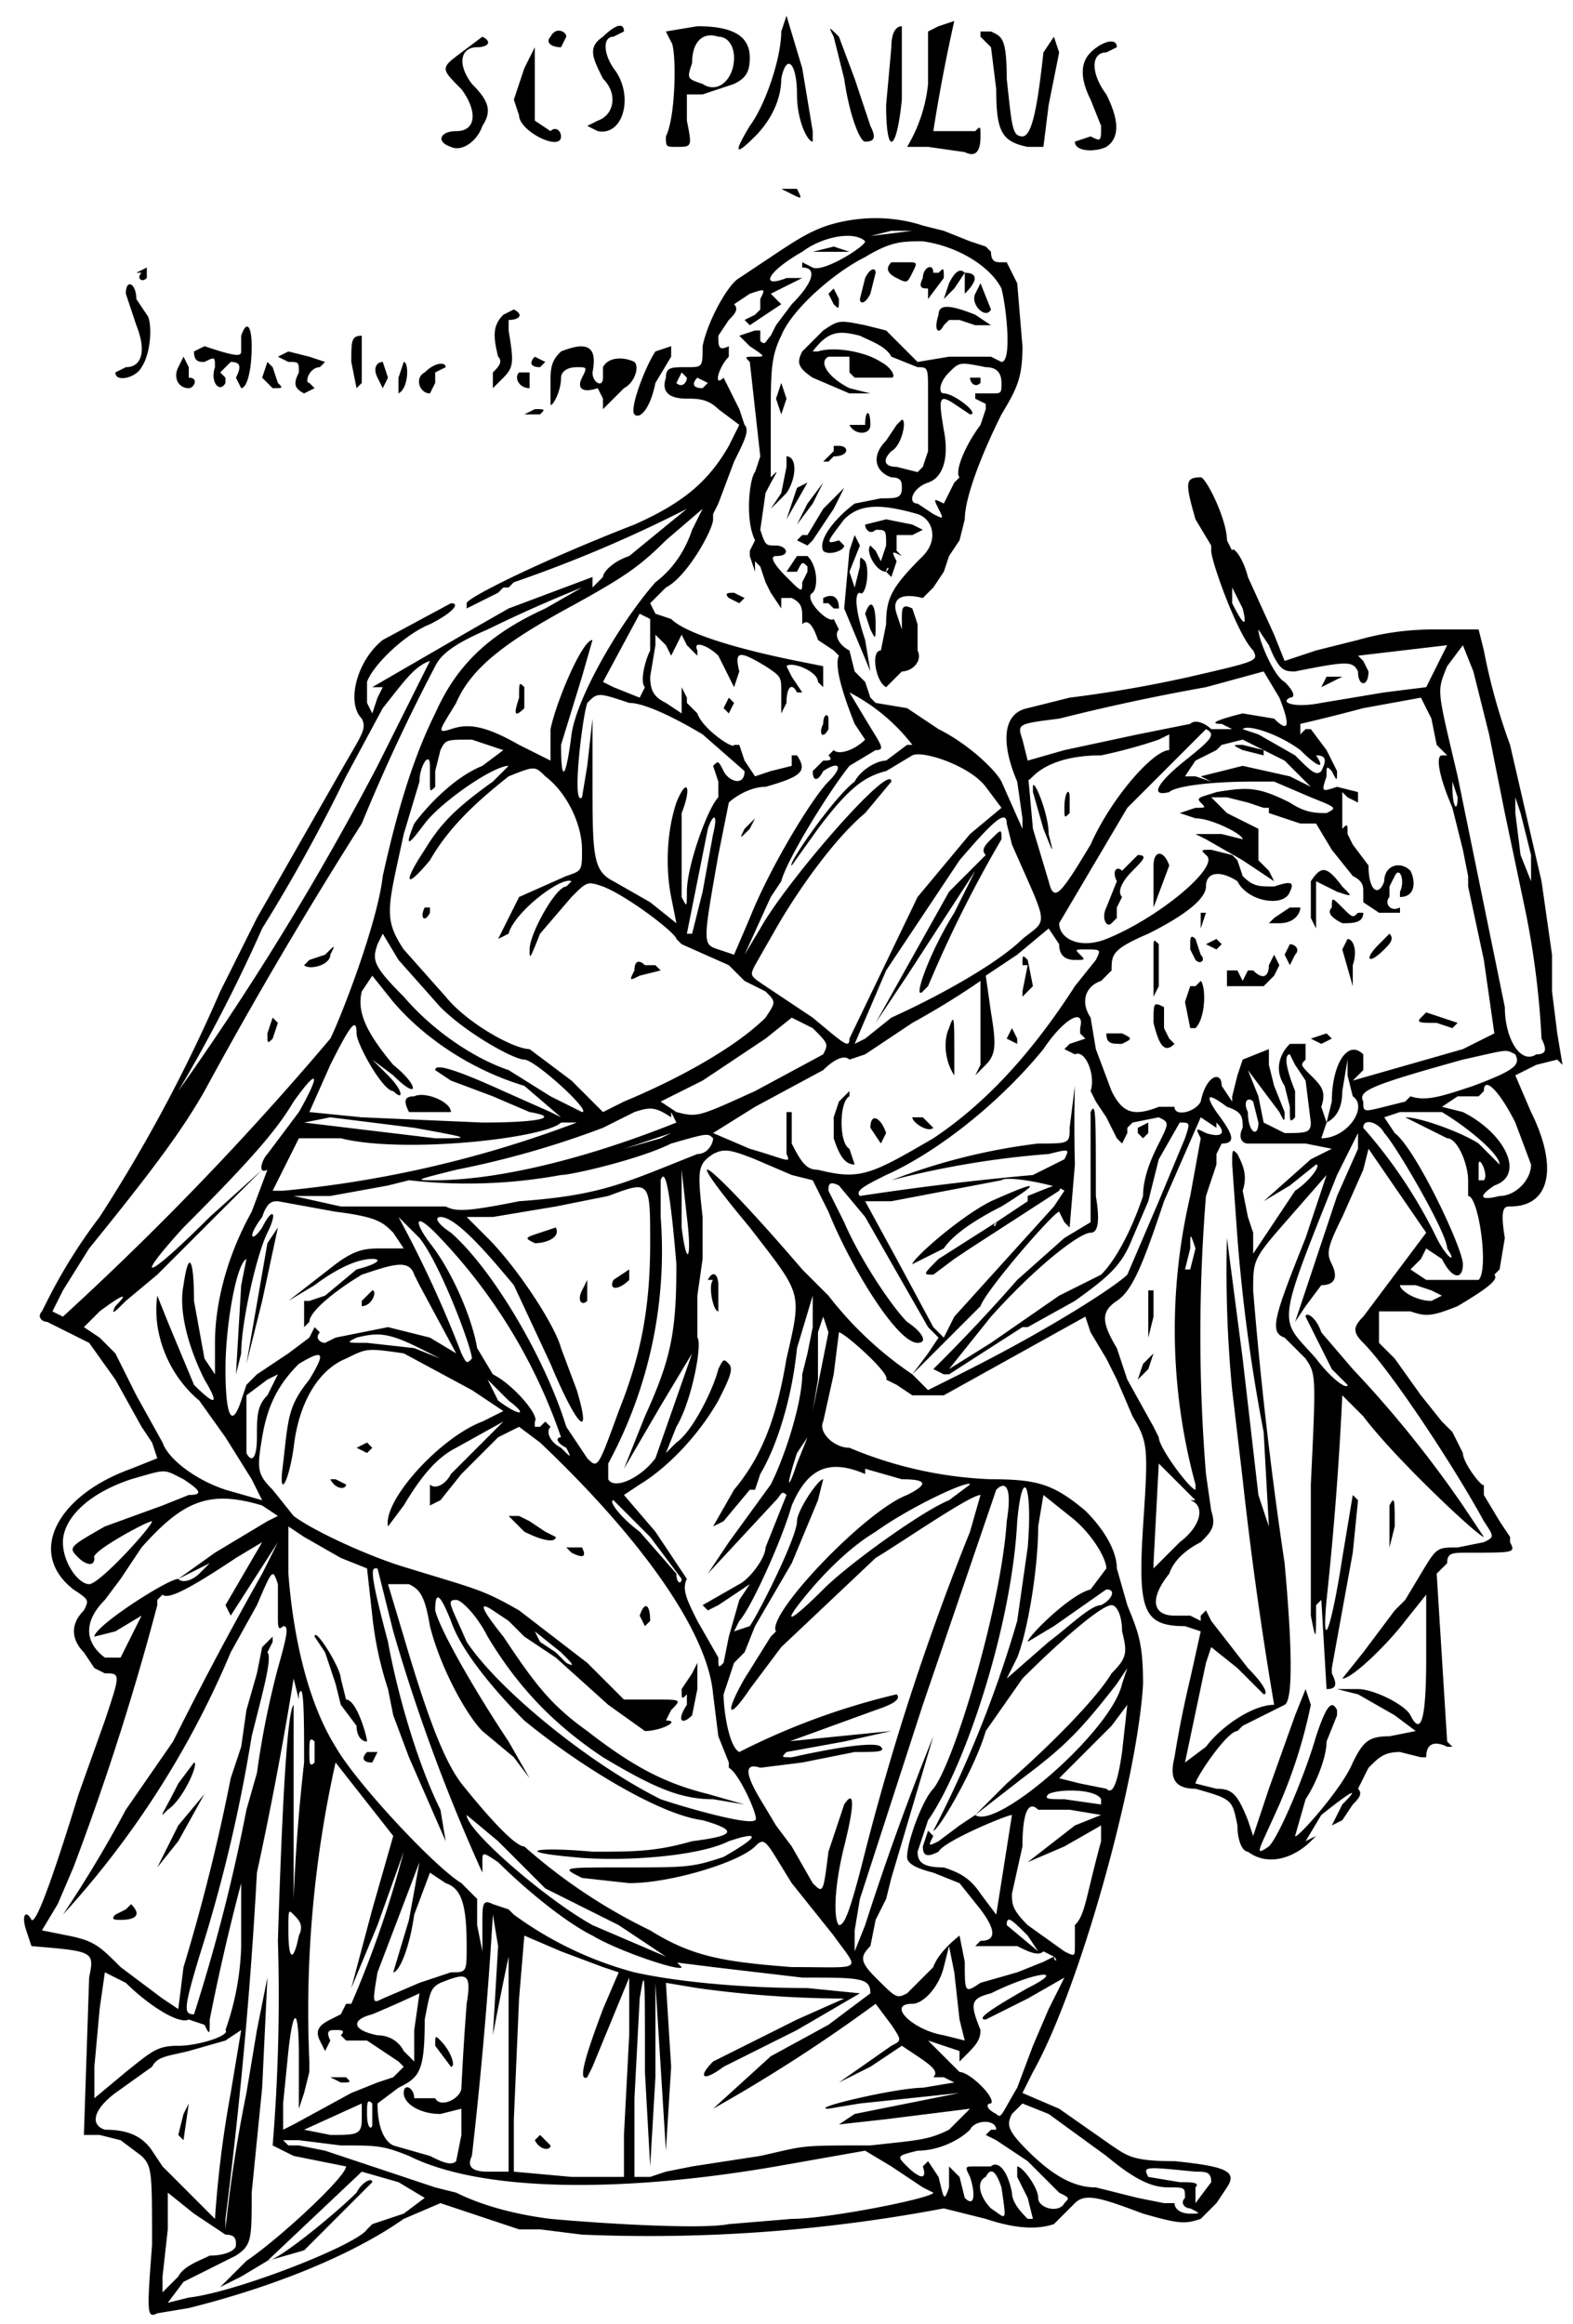 <svg version="1.0" xmlns="http://www.w3.org/2000/svg" viewBox="0 0 300 443"><path d="M149 6c0 5-3 14-6 18-3 5-3 6 1 2 3-3 5-7 5-11 1-5 3-3 3 3 0 5 2 9 3 9v-2l-2-12-3-10-1 3zM179 5l-2 1v10a29 29 0 0 1-4 12h4l7 1c2 1 3 0 3-3 0-2 0-2-1-1h-8a323 323 0 0 1 4-21l-3 1zM115 7c-3 2-2 4 0 8 3 3 2 7-1 8l-2 1 2 1c5 1 7-7 3-12-2-3-2-6 0-6l2-1c0-2-2-1-4 1zM127 6l1 2c1 1 1 14-1 18 0 2 0 2 2 2 3 0 3 0 2-5v-5h3l6-2c2-1 3-2 3-5 0-4-3-6-10-6l-6 1zm13 5c0 4-3 7-6 5-3-1-3-1-2-4 0-4 2-6 5-5 2 0 3 2 3 4zM159 7l2 8c1 7 3 12 4 12 2 0 2-1 1-3l-3-9-3-8c-2-2-2-2-1 0zM170 9l-1 11c0 10 2 9 3-1V5c-1 0-2 1-2 4zM105 7c-1 1 0 2 2 2l1-2c0-1-2-2-3 0zM187 7l2 2 1 8c0 8 1 10 6 11h3l1-8 2-10-1-3-2 3c-1 9-2 16-4 16s-2-2-3-11c0-8-1-8-3-9h-2zM88 10c-4 3-4 3 0 7 3 4 3 8-1 8-3 0-4 2-1 3 2 1 5-1 6-4 2-3 1-5-2-8-3-4-2-7 1-7 2 0 3-1 1-2l-4 3zM208 10c-2 2-2 5 0 9l2 5c0 3 0 3-2 2l-3 1c0 2 4 2 6 1 3-2 2-6 0-10-3-4-3-8 0-8l2-1c0-2-3-1-5 1zM100 13l-2 6 1 3c0 3 8 7 8 4 0-1-1-2-2-1l-3-2V9l-2 4zM149 36l2 1c2 1 2 1 1-1h-3zM162 42c-6 1-9 3-15 7l-6 4c-2 1-6 8-7 13 0 4 0 4-3 4s-4 0-4 2c-1 3 1 4 4 4 2 0 4 0 6 2l4 3-2 4c-4 7-9 11-18 15-18 7-32 14-32 15v1l6-3 1-1h1l1-1a255 255 0 0 0 33-14l-11 9c-3 1-5 3-5 4l-2 2v-2l-16 6-7 4-19 11h2l-1 2-1 3-1-2v-4c1-3 7-9 12-11 4-2 6-4 4-4l-13 7c-5 4-7 12-4 15 1 2 0 3-4 10l-8 14-8 14-7 14a294 294 0 0 1-23 43 102 102 0 0 0-10 16l-1 2c-1 1 0 2 1 2l4 2 4 2 5 7 5 9 2 3 1 3-5 2c-14 5-20 16-11 23 3 2 3 2 2 4-3 3-2 6 0 8l2 3 2 1c3 0 3 0 0 9l-5 14c-4 13-8 25-9 24-1-2-2-1-1 2l1 3c12 1 12 1 11 6l-1 30h3l4 1 4 3c2 2 2 3 2 17-1 13-1 14 1 13l6-1c16-4 31-10 41-17l7-3 15 5h4l8 1a302 302 0 0 0 69-5l8 2c6 2 10 2 13 1l4-4c2-2 5-1 13 2 7 2 8 2 11 1l3-3 2-3c2-3 0-4-10-5-8 0-9-1-12-3l-10-7-7-3 2-4c9-16 20-56 21-74 0-8-1-10-3-15l-2-7c0-3-2-7-6-11-6-5-9-6-18-6a77 77 0 0 1-27-6c-3 0-6-3-5-5l2-9 1-8c1 0 10 8 9 9l2 1 3 2h6l9-5 18-10 1 3 3 5 2 4 3 7c3 5 3 6 2 21-1 16 0 19 8 19l3 1-2 9a198 198 0 0 0-3 15c-1 4 0 6 4 6 7 2 7 2 8 7 0 3 1 5 2 5 4 3 9 1 12-2l1-1-2 1 3-5c5-4 8-6 4-2l-2 4 2-1 2-3c1-1 2-2 1-3l2-4c2-2 3-3 6-3l4 1h1c0-3 2-3 4-2h1l-1-1-1-16-1-16 1-1 1-1c0-2 1-2 4-2 9 0 9 0 8-2v-1l-2-3-3-5v-2c0 1-4-4-4-6l-2-4-2-2-4-5-5-7-3-3v-6h6c3 1 4 1 9-1 5-3 8-5 7-6l1-1 1-6c-1-6 0-6 1-6 8 0 9-8 4-18l-3-7 4-2 4-1 1 1-1-6-1-8v-7l-2-14-6-26a115 115 0 0 1-5-18l-1-4h-9a52 52 0 0 0-14 2l-8 2-6 2-2-5-5-11c-1-4-3-6-3-5l-1-2c0-4-4-12-5-12-3 0-3 1-1 8l3 5v1c0 2 5 16 8 19 1 2 1 2-12 5a241 241 0 0 1-23 4l-8 2c-5 1-5 7-2 14l1 7v2l-4-9c-1-2-6-7-12-10l-6-4-6-1-1-1-1-3-2-2-1-4c-2-1-3-3-2-4l-1-2c-1 1-6-4-4-5 1-1 1-5-1-7h-2l-2 3h2c1-2 1-2 2-1v1l-1 2c0 2 0 2-3-1s-3-4-2-4c3 0 2-2 0-2s-2 0-3-3l1-7c2-4 3-5 1-3V80c0-9 0-12 2-16 2-5 10-12 16-15 5-3 7-3 11-3 7 1 13 5 15 9 1 4 2 14 0 14l-2-1h-8l-6 1-3-3-3-3-4-1c-5-1-5-1-8 1l-4 4c-1 2-1 3 2 5l7 3h4l-4-1c-4-2-6-5-4-6h4v3c-1 1-1 1 0 0l1 1h7c1 0 0-2-2-3-3-2-9-3-12-2h-1c3-4 5-4 9-3 2 1 5 2 6 4l5 2c2 0 2 0 2 5v11l-1 3-1 1-4-1c-2 0-3-1-1-3 2-1 3-6 2-6l-1 1-2 3c-3 3-2 6 1 7 2 0 2 1 2 2 0 2-1 2-4 2l-5 1c-4 3-7 7-6 9 1 1 4 0 4-1l-1-1c-3 1-2 0 1-4 3-3 7-3 14-1 3 1 4 5 1 8-6 6-7 8-7 13l-1 5c-2 0-1 6 1 7l2-2 1-1c2 0 4-2 3-4v-5l-1-3c-2-1-2 0-2 2v2l-1-3c-1-3 1-4 5-3l2-2 2-3 1-3 2-3 1-4c0-4 3-12 7-20 3-5 4-7 4-13l-1-12-2-4h-1c-1 0-2 0-2-2l-1-1-3-1-5-2-4-1c-3-1-8-2-14-1zm12 2-8 1 4-1h4zm-9 2c0 1-8 6-10 5l-2-1v1c3 0 2 3-2 7l-3 4-1 2c-1 1-1 2-2 1v-2h-1l-3 1 2 2c3 2 3 2 1 2s-2 0-1 1l1 9 1 9-1 3c-1 1-2 9 0 13l-1 2v1l1 3v-2l1 1 1 3 1 2 2 3v-2h2c2 1 2 2 2 4v1c1-1 2 0 3 3l3 2 1 1c-1 2 1 8 3 13l2 3c-2 2-5 3-6 2l-1 1c1 1 0 1-1 1l-2 2c0 2 1 2 2 0 3-2 4-1 1 2s-11 16-15 26l-3 7-3-1c-3-1-3-1 0-18l2-10c1-1 4-3 7-3 7-2 8-3 6-6h-1v2l-4 1-3 1-2-3-1-3h-1c0 1-6-3-7-6l-2-2v-1l-1-2v5l-3-2c-2-1-3-2-3-5l1-6v-2l2 2 1 2 1-2 1-2 1 2 2 2v-1c-1-2 2-1 4 1l2 4 1 2 1-3c-1-4 0-4 5-1 3 2 3 2 3 5v4l1-2c0-3 1-4 2-2h1l-2-3-1-2c1-1 6 1 6 3l1 1v-4l-5-1c-10-2-21-5-24-8l-3-1-1-2 3-3c4-2 9-11 9-13v-1l1-2 3-8c2-4 3-6 2-7l-1-3-3-6c-2 2-1-2 1-4v-2c-2 1-2 0-2-2l2-3c1-1 2-2 1-3l3-2c3-1 3-1 2 1v2l-1 1-2 1 1 1 6-4-1-1-1-1 2-1 4-2h-3c-5 2-4-1 3-5 4-3 10-4 12-2zm23 24c2 0 3 1 3 3s0 2-2 2h-3v1l2 1v1l-1 3c-3 4-5 9-4 10l-1 1-1 2-1 2c-2-1-2-1-1 1s1 2-1 1l-3-2c-2 0-1-3 2-4s4-5 3-10c-1-6-1-7 2-5l3 2c2 0-3-4-5-4-1 0-1-2 1-4s2-2 7-1zm-57 2c0 1-1 2-2 1l1-2 1 1zm4 1-1 1c-2 0-2-1-1-2l2 1zm-3 28c-1 3-3 7-7 10-7 8-15 22-16 29-1 8-2 10-2 2l4-13 2-7c-2 0-7 12-8 17v6l-6-3c-7-4-10-4-13-3s-2 0 1-5c3-7 10-12 23-19 9-5 12-7 17-12l7-6-2 4zm-21 11-7 4c-11 5-17 11-21 20-5 10-8 22-10 31-1 9-8 27-10 31a575 575 0 0 1-51 53l-2-1 2-4 5-8c13-16 18-23 22-30a865 865 0 0 1 30-51 351 351 0 0 1 14-30c1-2 3-4 10-7a260 260 0 0 1 18-8zm126 4c1 4 0 3-2-1v-3l2 4zm-113 2v6c-1 2-2 6-1 7l-1 2-5-2-2-1 7-13 2 1zm123 10c10-2 11-2 12 0 0 3 2 3 2 0l-1-2-1-1 17-2-4 8-8 1-12 2c-5 1-8 0-6-1 1 0 1-1-1-3-2-1-5-8-5-10l2 3c2 5 3 5 5 5zm34 0 3 12 3 15 4 19a163 163 0 0 1 3 24c1 2 1 3-1 3-3 2-6-3-6-9l-9-44c-4-17-4-16-2-21l3-4 2 5zM72 146a538 538 0 0 1-38 62 300 300 0 0 0 16-31 316 316 0 0 0 16-29l7-13c4-5 6-8 9-9l-10 20zm172-13c2 5 2 7-1 4l-6-1c-4 1-7 2-4 2l2 1h-4c-1-1-3-2-4-1l-10 2-14 3-7 2-1-4c-1-3-1-3 7-4a404 404 0 0 1 28-6l11-3 3 5zm-110 7 8 7c0 3-3 2-4 0s-1-2-2-1l1 3v3c-2 2-6 13-6 18 0 3 0 3-1 1v-16c2-5 1-7-1-2-2 6-2 13-1 18l1 5-5-4-7-4c-4-2-4-5-4-20v-11l-1 9-1 6c-2 2 0-15 1-18 2-2 2-2 8 0 3 0 9 3 14 6zm39 2-4 3c-2 0-5 2-6 4-4 3-13 16-12 16l5-7c6-8 9-10 13-11l5-3c2-1 11 2 14 6l3 4-6 5-10 12-13 27c0 2-1 1-7-4l-9-6c-3-2-3-2-2-4l4-7c4-7 11-17 17-22l5-6c0-4-20 19-25 28l-3 5 5-11 2-3c1-4 9-17 13-22l5-3c2 0 1-1-2-6l-3-5a36 36 0 0 1 12 10zm100-5 1 5 1 1 1 1h-1c-1 0-1 3 2 10l2 8 1 5v2l3 14 2 14-6 3-21 6 2-2v-3c-3-3-6 2-6 9l-1 4-1-3c1-3 0-4-2-6s-2-2-1-3v-3h-3c-2 2-3 5-1 8l1 4c0 3 0 3 1 2v-5c-2-5-2-7-1-7l1 2 2 3 1 8c0 2-1 2-5 2l-4-2-1-5-2-5 6 8c1 2 1 2 1 0l-2-5-1-4v-3l-5 2-1 3-1 4v1l-2-3c0-3-3-2-4 3-1 2-5 3-5 1h-3c-5 2-7 1-9-3l-3-8-1-6c-2-3-1-6 2-7l2-2c0-3 0-4 7-7 8-4 11-7 11-9 0-3 3-3 6-1 2 4 9 5 10 2 1-2 0-2-3-1-3 0-4 0-6-2l-1-3-1-1-4-1c-2 0-2 0-1 1 3 2-9 12-19 16-5 2-9 0-9-3l13-22 15-15c2 1 1 2-4 6s-7 7-3 6c1-1 7-2 16-2h4l7 3c5 2 5 2 3 3-2 0-4 0-7-2-6-3-8-3-14-2-3 1-4 1-3 2s1 1-1 1l-3 1 3 1c3 0 9 3 9 4l-4-1h-5l2 1 7 4 6 4-1-2-2-2v-6l-2-1-4-2-3-3h3l4 1 3 1h1v1l6 2h3l3 5 4 5c2 1 2 2 2 3v2l3 2h4v-1c-2 1-3-1-2-2v-2l1-2c1-2 2 1 1 3v1c3 0 3-3 2-5-2-2-5-1-5 2-1 3-3 2-3-3l-3-4-1-2c0-2 0-2-1-1v-7l1 1 2 1v-2l-4-1c-3 1-3 1-2-2 0-2 0-2 1-1 1 2 1 2 1 0l-2-4-3-4h-1l-1 1v-2a384 384 0 0 0 12-3l11-2 2 4zm-25 6c3 3 5 4 3 1-1-1-1-1 0 0 2 0 2 1 1 3-1 1-2 0-5-3l-7-4-3-1c1-1 7 1 11 4zm-25-2v2c-3 0-11 9-15 18-6 10-7 11-8 7l-3-10-1-11c0 2 0 2 1 1 2-2 6-4 13-4a95 95 0 0 0 11-3l2-1v1zm-127 2-4 3c-5 2-10 7-13 11-2 5-1 4 2 0s13-11 16-11l-3 3c-7 5-10 8-13 13-4 6-4 8 1 2 4-7 10-12 15-16 5-2 5-2 7 0 4 3 7 9 7 14 0 4 0 4-3 5l-9 4-4 8 2-1c1-4 10-11 12-10l-1 1c-2 0-7 9-7 12 0 2 0 2 2-3l6-7c3-3 3-3 6-2 5 2 14 9 14 10l1 1 9 4 3 3 4 2c2 2 2 2 0 5-5 5-15 11-27 16l-4 2-6-6-8-6c-3 0-12-5-16-10l-8-9c-4-6-3-8 0-22l3-10c0-3 2-6 2-3v3c0 2 0 2 1 1v-3l1-4c1-2 1-2 6-2l6 2zm149 2 5 5-4-2-9-2-8 2 2 1-3-1h-2l2-3 4-2 1-1 4-1 8 4zm33 7c0 3-1 2-1-2v-1l1 3zm14 11v5l-2-5-1-8v-3l1 3 2 8zm-156-4-2 11-2 8h-1l4-20c1-3 2-3 1 1zm56-2 1 4c7 16 7 14 2 18-4 4-14 10-25 15l-5 4-2 1 6-14 14-21c6-7 9-10 9-7zm10 23c0 2 1 3 3 3s2 0 1-1-1-1 1-1c3 0 3 0 2 2l-4 5c-9 14-18 23-27 29-12 7-14 8-22 6-2 0-3-1-5-5v-6h-1v8c1 2 0 1-7-1l-7-3 8-5 13-7c2-2 4-3 5-2l3-1 9-6a151 151 0 0 0 13-8v16l-1 2 2-2c2-2 2-4 1-10l-1-7 6-4 6-5 2 3zM84 192c5 5 14 10 16 10s13 10 11 10l-6-3-8-5c-6-2-14-7-20-14-6-6-6-7-5-10l1-2 3 5 8 9zm-9-1c6 7 15 13 25 16l7 6-2-1-9-4c-11-5-13-5-13-4l3 2 8 3 7 3c6 1 2 2-9 2l-23-1-10-1 4-9c4-8 5-9 5-6 0 2 5 11 7 11 2 2 2 0-1-3l-3-3 4 3c5 5 5 2 0-2-5-6-7-10-6-14l2-3 4 5zm80 5c3 3 3 3 2 5l-13 7c-11 5-11 5-15 4l-3-2 8-4 12-8 5-4 4 2zm51 0v1l1 1-3 1-1 1 2 1c2-1 4 4 3 7l1 2 2 3 2 4 1 1 1-2v-1l1-1 5-1c2 1 2 1 0 5-1 2-3 6-3 10-2 6-5 12-8 15l-8 4-13 9-8 5 8-10c9-10 17-16 19-16 1 0 2-1 1-7 0-16 0-18-1-16v21l-5 3-9 8a325 325 0 0 1-16 17l2 1h1l14-9h1l9-5c7-5 9-7 11-12l3-7 2-8 4-7c2 0 2 0 1 3l-5 12-6 14c-2 2-14 10-32 19l-6 3-3-3a69 69 0 0 1-16-15l-5-5c-18-21-25-26-10-8 10 13 10 12 7 25-2 12-5 19-10 25l-4 7 2-1 5-6h1l1-3c3-5 6-14 7-24l3-10v6l-1 5-1 4c0 5-3 15-6 21l-8 11-4 6 13-14c1-1 1-2 2-1l-2 5-2 5c0 2-3 6-5 7l-7 4 1 1 2-1 3-2 3-2-2 3-2 7-1 5c-1 1-1 1-1-1l-4-7c-2-4-3-6-2-8l-6-9-6-7 3-2c5-3 11-9 15-16 2-4 3-6 2-7s-1-1-2 1c-1 4-5 12-8 14l-2 2 2-5c3-5 5-16 4-17v-8l1-7v-8c-1-9-1-10 2-12 2-1 3-1 8 1l7 3 4 1 3 6c4 10 13 25 17 25 2 0 1-2-2-4-3-3-9-12-12-19l-3-6c0-1 0-2 2-1l5 6 12 21 2 2-2 3-3 4 13-13c1-3 14-18 15-18l1 2 1 1 1-12a294 294 0 0 1 0-15l-1 8c0 3 0 3-6 3a116 116 0 0 0-28 7 170 170 0 0 1 30-5c4-1 4-1 3 1l-6 3a533 533 0 0 0-33 4c-1-1 1-2 5-4 9-4 21-13 30-24 4-6 8-8 7-4zm83 5c1 2 0 3-8 6-6 2-9 3-12 2l-1 1-4 1c-4 1-4 1-4-1-1-2 1-3 19-8 9-2 8-2 10-1zm-32 4 1 4c3 2-1 8-6 8l1-3c2-1 3-3 3-6l1-6v3zm-200 7-6 8c-1 1-2 4 0 3l-3 8c-5 9-7 18-7 25v6l-2-3-2-11c0-8-1-10-2-3-1 5 1 12 4 18 3 5 2 5-2 1l-5-12-2-5c-1 7 2 15 8 20l5 7 5 8 2 4-7-2c-6-2-11-6-12-9l-5-9-4-8-3-3-3-2 3-3c4-3 6-4 3-1-1 2 0 1 2-1l6-5 20-20-10 9c-12 12-15 13-5 2 14-14 18-19 21-24 5-7 5-5 1 2zm232 2 3 8c0 3-3 6-6 6-4 1-4 0-1-2 6-2 2-10-6-14l-4-1 3-2h4l1-1c0-3 3 0 6 6zm-55-3c3 1 3 2 3 4-1 2 0 3 1 3h11l5 1-4 2-9 8 5-3 5-4c1 0-1 3-4 5l-6 9-2 3v-4l-1-3-1-5c1-3 0-5-1-7-1-1-1-1-1 2l1 14a330 330 0 0 0 5 37l1 18a929 929 0 0 1-2-6l-3-26-3-23a236 236 0 0 0 1 29l2 17a730 730 0 0 0 6 43c-4 0-10 4-13 8l-4 3 4-19 1-3 5 4 5 5c1 0 0-2-3-5l-7-9-1-2-1 1v1l-2-1h-3c-4 0-5-3-1-8 1-3 4-5 6-6 2-2 3-3 2-6l-1-7a329 329 0 0 1 0-53l2-6v-2l1-2c3 0 2-2-1-6-2-3-2-4 2-1zm6 3c0 3-2 2-2-2-1-2 0-3 1-2l1 4zm-112-2 1 2c-20 8-36 11-46 11-4 0-4 0 4-2a175 175 0 0 0 28-8l6-3c3-1 4-1 7 1zm147 0c5 3 11 8 11 10l-1-1-3-3c-3-2-11-5-14-5l8 4c2 0 4 5 4 8v3c2 0 4 14 2 16h-10l-3-2 2-2 1-2 3 2c2 4 4 4 4 1s-9-22-13-25l-2-3 3-1h8zm-196 3c11 2 11 2 4 2l-25-3 5-1 16 2zm31-1a215 215 0 0 1-56 13h-2l5-10h8c12 3 39 0 42-3h3zm122 0c2 2 1 3-2 2-2-1-2-1-1 1l-2 11a112 112 0 0 0 1 55v1c-1 0-7-8-7-10l-1-2-5-9-2-6c-3-5-3-7 0-9s5-7 9-19l7-16 3 2zm32 2c2 2 12 19 12 22 2 3 0 2-2-2a94 94 0 0 0-14-21c0-2 3-1 4 1zm-138 1-7 2 9-3-2 1zm10 0c0 1-1 3-3 3l-5 2c-10 4-15 6-29 7-10 2-12 2-14 1H65l-9-2h7l11-2 4-1a99 99 0 0 0 29-1c2 0 15-3 21-6 7-2 7-2 8-1zm123 2-4 9-8 24 2-3 3-4c3 0 3-2 2-4s-1-3 2-9l4-9 1-4 11 16-12 16c-2 2-2 3 0 5 5 5 17 23 23 34 2 3 2 3 0 4l-5 1c-4 0-4 0-7 5l-3 5-2 2-6 8-4 5c2 0 9-7 12-11l4-5v12c0 12-1 15-3 11-1-2-7-5-10-5h-4l4 1 7 4 4 3-5 1c-4 0-5 1-7 5-2 5-11 15-11 14l2-7c2-3 4-8 4-11l2-5v-1c-1-2-2-1-4 5-2 7-7 19-9 21-3 2-2 1 2-8a96 96 0 0 0 6-19l-1-3-2 5-5 14-3 9-1-3c-2-5-3-6-6-6l-4-1c0-1 6-10 8-10l1-1 4-2 4-2c2-1 1-16 0-27a773 773 0 0 1-6-52c0-6 0-6 7-14l7-8-4 12c-6 15-7 18-4 19l4 4c2 3 2 3 1 24v25c1 5 1 5 1-2a396 396 0 0 1 1-1l1 17c2 0 2-1 1-3v-1l4-22 1-10-1-1-2 12c-2 13-4 19-3 8a646 646 0 0 0 3-39l4 4c6 8 22 23 23 23l-4-6a215 215 0 0 0-21-26l-6-7c-1-3-3-4-3-3l5 10 3 3c0 1-3-1-6-5-7-8-8-5 4-35l4-8v3zm24 6h-1v-3c0-2 2 2 1 3zm-152 7c1 8 0 10-1 2v-11l1 9zm-2 9c0 13-1 18-6 29l-4 10 7-12 6-10-7 20c-3 4-8 6-9 4v-3a85 85 0 0 0 10-47v-7c1-3 2 4 3 16zm74-14-2 3-19 21-2 4-2-2-7-13-6-11h5l21-4c1-1 11 1 12 2zm-79 10c0 13-2 22-6 32-4 11-4 11-6 9l-4-6c-4-13-14-30-22-37-3-2-3-3-2-3 3 0 9 7 14 13l7 15c5 12 8 15 5 5l-3-8c-1-4-8-15-14-21l-4-4h5l12-2 10-2c8-3 8-3 8 9zm-60-6c8 1 9 2 11 4l2 3h-4c-3 0-5 0-9 3l-9 7 5-3c4-3 8-5 11-5 2 0 1 1-3 2l-6 5-3 1h-1v5l1-1c0-2 5-6 10-9 6-2 9-3 10 0l1 2 7 13-5-3-8-2-10 2-2 1c-1 0-2-1-1-2l-1-1-1 2-4 3-6 4-2 2-1 3c-2 6-3 2-3-6s2-20 4-21l-1 5-1 17 1-4c0-6 3-19 5-23s1-5-1-1c-2 3-3 2 0-2 1-3 2-3 3-3l11 2zm16 5c4 5 10 21 10 23-1 1-1 1-2-1a221 221 0 0 0-12-26l4 4zm3-1a104 104 0 0 1 24 39c-1 0-1 1 1 2 1 2 1 2-1 0-2-1-3-3-2-4l-1-1-1 1h-1v-1c1-1-4-7-8-9l-3-5c-1-6-5-15-9-20-3-4-3-6 1-2zm144 7h-1l1-4c0-3 0-3 1 0l-1 4zm43 3 3 1 2 1-2 1c-3 0-6-2-6-3h3zm-112 9-3 15 1-6v-9l1-3 1 3zm-78 3 4 2-5-2-9-1c-4 0-4 0-2-1 4-1 6-1 12 2zm-3 1 13 7 6 4-4 2c-8 3-19 15-18 20l3-4c3-5 6-9 10-11l9-5-4 4-6 6c-1 2-3 3-4 2v4l2-1 4-5 7-7 4-2 4 3c19 18 32 36 33 48l1 8 2 5v1c2 1 6 10 5 10-1 1-12-2-18-4-14-7-31-21-37-30-3-7-4-8-2-8 1 0 4 3 6 7 6 10 13 17 22 23 10 6 15 8 21 8l6 1-7-2c-8-2-14-5-23-12-7-5-10-9-16-18-4-5-5-7-2-5l3 2 3 3 6 4 10 9 7 5c3 0 7-2 4-2l1-2c2-2 2-2-3-2h-6l-7-7-13-10c-7-4-8-4-21-8-7-2-18-7-22-10l-4-5c-3-3-3-4-2-10s3-10 7-14c5-3 5-2 2 3-4 5-4 7-5 16-1 7 1 4 2-3 1-9 5-15 10-17 4-2 4-2 11-1zm-24 4-2 4c-2 2-2 4-2 8s-1 5-2 3v-11l4-3 2-1zm44 5c4 3 2 3-2 0l-2-4 4 4zm55 12c-2 6-2 4 0-2l2-3-2 5zm13 1 7 2c5 0 5 1 1 3-8 3-27 23-25 26l-1 1-5 8c-4 7-3 8 1 2l6-8 18-17c5-3 18-12 20-12l-2 7a485 485 0 0 0-20 61c-3 12-4 14-5 14-1-1-1-7 1-15s2-11 0-8l-3 9c-1 8-1 8-3 6l-4-7-3-4-3-5c-3-5-3-7 0-6l8-1 10-2c4 0 6 0 5-1s-8 0-17 2c-2 0-2 0-1-1l11-2 9-2-20 2-5 2 22-8c3-1 5-2 4-3a134 134 0 0 0-30 11c-2-1-3-8-3-11l2-6 2-2 2-5 7-12 5-12 1-4c-1 0-5 6-5 8 0 3-7 17-9 20l-3 1 1-2c2-2 8-15 10-22 3-7 7-9 14-6zm62 6c3 1 2 5-2 8l-5 5v-1l1-19 3 3 4 4zm-192-4c3 2 4 3 1 3l-5 2-11 4c-7 4-7 4-5 6 1 1 3 2 3 0-1-1 10-7 11-7 0 1-10 12-12 12s-5-4-5-8 4-9 13-12c7-2 6-2 10 0zm150 1-4 3c-5 2-19 12-24 17-6 6-8 7-4 2s9-10 14-13c7-5 18-10 18-9zm7 7c-1 16-10 46-14 51-2 2-5 10-5 13 0 1 1 2 5 3l5 2 4 5c3 4 3 6 0 6l-1 1h8c2 1 4 2 5 1l2 1c1 1 0 1 0 0l-2 1-5 2-7 2c-3 2-3 2-3-4l-1-5s-4 3-5 6l-5 5c-2 1-2 1-6-3-3-3-3-4-1-6l1-5 2-4 1-4 8-27a524 524 0 0 0-13 36l-2 5v-4l1-6 12-37 14-41c2-2 3 0 2 6zm4 5-2 14a220 220 0 0 1-16 40c1 0 8-12 10-19l7-10c7-7 15-14 17-14 1 0 2 2 2 5 1 4 1 5-2 8-3 5-12 14-20 21l-6 6 9-7c8-6 11-9 18-18l2-3-1 3c-2 9-24 28-28 25l-3 2-4 3c-2 1-2 1-1-1l-1-1-1 3c0 2 1 2 3 1 1-2 13-7 14-7l-3 19-3-4c-2-3-4-4-7-5-4 0-5-1-5-3l2-6c7-10 16-37 17-57 1-11 3-7 2 5zm-146-8 3 2-2 1-10 6-7 5 4-2 2-1-2 2c-1 1-3 2-4 1-2 0-16 9-16 11l4-1 5-3-2 4-2 4h-3c-4-3-4-7 0-11l3-4 4-6c8-9 13-11 23-8zm154 2c4 3 7 8 7 10l-3 4c-4 1-12 9-12 10l5-3 10-7c2 0 1 2-1 3-2 0-6 4-10 7l-8 7 2-4c2-5 4-17 4-25l1-6 5 4zm-80 4 6 8c0 1-1 1-1-1l-7-8c-4-3-6-6-5-6l7 7zm-59 4 5 2 1 9a67 67 0 0 0 3 14l1 5 3 8 7 16-1-6c-4-8-8-21-10-32-4-15-3-14-2-14l1 4 1 4 1 4a342 342 0 0 0 17 46v-2c0-2 0-2 3 0 4 4 12 11 18 14 5 3 17 7 17 6l-1-1h-1l8 1 17 2c11 0 13 0 13 3l-8 6-11 6-11 10a302 302 0 0 0 31-20l3 4c2 3 2 3 0 4l-10 7 6-3 6-4 3 2c3 2 4 3 3 4h2l2 1-6 1c-5 0-22 4-18 4l6-1 19-2-10 2-10 2-3 2 9-1 16-2-4 4c-4 2-6 2-15 3-14 0-12 0-21 2l-13 2-5 1-3 1h-3v-15l1-19c1-6 1-6 1 14l1 18 1-17v-18l1 16 1 16 1-16-1-16 6 1a208 208 0 0 0 28 2l-9 4-16 8c-3 3-2 4 2 1l14-7 12-7-10-1c-11 0-24-1-33-3a69 69 0 0 1-23-11l-1-1-3-1c-2-1-2 0-2 4v5l-1-5v-5l-3-3c-5-3-20-19-24-26-5-8-8-20-9-33v-9l3 2 7 4zm-15-3-7 12a797 797 0 0 1 1 2l9-14-3 6a695 695 0 0 0-17 32l-9 13a234 234 0 0 1-12 20 174 174 0 0 0 32-50l5-9c3-7 3-7 4-4v6c0 2 0 3 1 2 1 0 1 1-1 8a167 167 0 0 0-4 20l-2 7a337 337 0 0 1-10 39c-2 0-2-1 1-11a291 291 0 0 0 10-42c2-8 4-15 3-16l1-2v-1l-2 2-1 5-2 7-1 7-2 6a370 370 0 0 1-9 36l-1 8-3-2-8-6c-4-4-5-5-10-6l-5-1 3-5 3-7a505 505 0 0 0 16-50v-1l1-1c1 1 5-1 14-7l5-3zm28 8c2 1 3 2 4 8 2 8 7 17 10 20l6 5 3 4-4-7c-6-9-13-21-14-25 0-4 1-3 3 2 2 6 9 14 14 19 11 9 26 18 34 19 7 2 6 3-2 4-7 2-11 2-19 2-11-1-15 0-4 1 9 1 24 0 30-3 6-2 6-1-1 3-6 2-7 2-19 2s-12 0-8 2l9 1c8 0 21-4 24-7 2-2 2-1 7 7l8 10c5 7 6 6-8 6-13-1-19-2-27-7a105 105 0 0 1-24-16c-2 0-8-7-12-12-3-4-6-11-11-28l-3-10h4zm29 13c2 2 3 3 1 2l-2-2-3-2-1-2 5 4zm-50 8c1-3 1 5 1 13a351 351 0 0 0-2 26v-37c-1 1-2 13-3 45a347 347 0 0 1-1 39l4 2 10 2c0 2-13 14-19 18l-5 5 4-2 5-3 7-2 13-13c0-1-2 0-3 2-4 4-15 13-17 13l18-17 7 2 5 3-4 3-6 2-1 1c-2 3-25 12-34 13l-4 1 3-4 6-3 4-2c3-2 3-3 3-12l2-20 1-21-2 10-2 12a268 268 0 0 0-4 26v-2a913 913 0 0 0 6-66 704 704 0 0 0 7-37l1 4zm157 11c-1 7-2 8-3 7l-5-1-4-1 3-3 7-7 3-4-1 9zm-154 2c-1 1-1 0-1-2s0-3 1-2v4zm4 0 11 14-4 14-4 15 5-12 5-14a199 199 0 0 1-10 29h-1l-1 2-2 1c-2 1-3 2-2 4l1 2 1-2c-1-2 0-2 1-2s2 0 1 1l1 1h4l3 2 3 2 1 1-2 2-3 1-5 2-11 6-2 1v-5l1-10c1-9 2-8 2 1v10l1-3 1-4v-2a217 217 0 0 1 5-57zm146 7v1l-7-1c-3 0-4 0-3-1 2-1 9-1 10 1zm-6 2 6 1-5 2-9 7 7-3 7-4v3c-3 11-3 14-5 16v4c0 2 0 2-2 1l-7-5c-3-3-3-4-3-6l2-9c0-6 1-9 3-7h6zm-100 15 14 7 9 6-14-6c-9-5-24-18-24-21l6 5 9 9zm-26 6-3 10c1 0 3-4 4-11l3-8 3 2c3 1 4 4 4 12 0 5 0 5-3 5l-6 2-7 3c-2 1-2 1-1-5l8-21-2 11zm-32-7v12a52 52 0 0 1-3 16c1 1-5 3-9 3s-5 1-10 5l-6 5v-6l1-11 1-7 4 2c4 4 10 8 12 7l3 1c1 2 1 2 1-1a412 412 0 0 1 6-26zm11 10c-1 5-2 5-2-1 0-4 0-4 1-3s2 2 1 4zm38 2-1 17a700 700 0 0 1 3-15v41h-4c-3 0-4-1-3-3a849 849 0 0 0 4-46l1 6zm101-2 2 3-6-5c0-2 1-1 4 2zm-89 3 8 3 3 1-3 7c-3 8-5 14-3 13l1-2 7-17v11l-1 19v8h-10l-11-1v-10l1-23 1-12 7 3zm76 13 1 4-4-1c-6-1-11-6-6-6 2 0 5-3 6-7l1-4 1 5 1 9zm13-6c-7 4-10 6-8 6l8-4 7-4-3 6-3 7-3 8c-3 5-3 6-4 5-2-1-2-2-1-2 1-1-4-6-6-6l-6-6 6 2v2l1-1c2-2 3-3 3-5-2-5-2-6 2-7 8-4 15-5 7-1zm-107 3a559 559 0 0 0-1 16c0 2-4 4-5 2h-4c0-2-2-3-2-1s3 4 7 4l4-1v5l-1 5c-1 1-3 0-5-1l-7-2c-2-1-3-4-3-8l4-3c4-2 5-3 5-13 1-5 1-6 3-7 5-2 6-2 5 4zm-10 5v6l-2-2c-1-2-3-3-5-3-5-1-5-3-1-4a239 239 0 0 0 9-4l-1 7zm-35 12a209 209 0 0 0-3 24l-10-10-2-3c-2-3-5-4-9-4-3-1-2-4 2-7l7-5c1-2 3-2 7-3l7-2 3-2-2 12zm27 6c0 1-1 1-1-2 0-2 0-3 1-2v4zm-2-1c0 3-1 3-6 3l-5-1 11-5v3zm131-1 11 8c6 5 9 6 12 6s3 0 3 2c-1 1 0 2 1 2 2 1 2 1 0 1s-3-1-3-2h-2l-5-1-8-2c-4 0-8-2-13-7-4-4-4-5-3-7l2-2 5 2zm-10 3h-1l-1 1 2 1 6 4 6 6c2 1 2 1 1 2-1 2-5 1-5-1s-3-6-4-6v2l2 4 1 4h-1c-1-1-3-3-3-5-1-5-3-6-4-5h-3c-2 0-2 0-1 2 1 3 1 6-1 4l-1-4-2-2v4c-1 3-1 2-2-2l-2-3-1 1c1 3-1 2-3 0s-2-2 2-3c4 0 8-2 10-4 1-2 5-2 5 0zm-125 3c7 0 8 0 13 2 14 7 41 7 70 2l17-3 5 3 6 4 2 1c0 1-20 5-27 5l-12 1c-5 1-23 0-34-1-8-1-14-3-18-5l-4-1-9-3-12-4-5-1h-2l-1-1h3l8 1zm163 5c2 0 3 0 3 2l-3 4v-3c1-1-1-1-3-1l-6-1c-1-2-1-2 9-1zm-37 3c1 7 1 6-2 4-2-2-3-5-1-6 1-2 2-1 3 2zm-148 9c2 0 2 1 2 2s-2 2-5 2c-2 1-5 2-6 4l-3 3v-3l1-9v-7l5 4 6 4z"/><path d="M156 48h6l-3-1-4 1zM139 114l2 1 1-1-2-1c-1 0-2 0-1 1zM138 135l1 1 1-2-1-1-1 2zM157 138c-1 2 0 3 1 1v-2c0-1-1-1-1 1zM142 158c-1 2-1 2 1 0l1-2-2 2zM185 72c0 1 1 2 2 1v-1h-2zM99 133c-1 3-1 4 1 2v-4c-1-1-1-1-1 2zM62 182l-3 1-1 1c1 1 5 0 5-2 1-2 1-2-1 0zM52 194l-1 3c0 2 0 2 1 1l1-3-1-1zM253 129l-1 2 4-2h-3zM215 165l-1 1c-1-1-2 0-1 2l-2 5c-1 2 0 4 1 3l1-1v-2l1-2c-1-1 0-3 2-5s3-3 1-3l-2 2zM220 165v8l3-8c-1-3-3-3-3 0zM250 168v7l1 2v1-10l4 2c3 1 3 1 1-1-3-4-4-4-6-1z"/><path d="M254 173c-1 1 0 2 2 3 2 0 4 0 4-2h-1c-1 1-1 1-3-1s-2-2-2 0zM246 173l-3 2-1 1h2c3 0 4-2 4-3h-2zM229 174v3l1-3h-1zM263 180c-3 3-2 4 1 1 1-1 2-2 1-3l-2 2zM227 181l1 2c1 1 2 0 1-1l-1-3c-1-1-1 0-1 1zM220 181v9l1-2v-8c-1-1-1-1-1 1zM230 180l2 1 1-1-1-1-2 1zM256 181l2 7v-4c1-3 0-5-1-5l-1 2zM245 182l1 2 1-2c1-1 0-2-1-2l-1 2zM242 184c0 2-1 3-3 1h-1l-1 2-1-2h-2v3h7l2-2 1-2-1-2-1 2zM228 188h-1l-1 3 1 5h1c2-2 2-8 1-9l-1 1zM220 195c1 4 2 6 4 4l-1-1-1-2v-4c-2-1-2-1-2 3zM271 194c-1 1 0 1 3 1l3 1 1-1-3-1-3-1-1 1zM211 197c0 2 1 2 3 2 2-1 2-1 0-2h-3zM250 198l2 1 2-1-1-1-3 1zM197 151l2 7c2 5 2 5 1 1 0-4-3-11-3-9zM203 154c0 2 0 2 1 1v-3c0-2-1-1-1 2zM81 173c-1 2 0 3 1 1v-1h-2zM121 185c-1 2-1 2 1 1l4-1-1-1h-2c-1-1-2-1-2 1zM237 143l4 1v-1l-4-1c-2 0-2 0 0 1zM189 160c-1 1-2 2-1 3l-1 1-6 6-14 25 6-9 13-20-4 8c-5 8-8 17-6 15l1-1a236 236 0 0 1 14-28c0-2 0-2-2 0zM196 184l-1 5v1l2-2-1-5c-1-1-1-1-1 1zM181 196c-1 2-1 6 1 9v-4c0-7 0-8-1-5zM192 198l2 1v-1l-1-2-1 2zM160 210l-1 3v4c1 3 2 5 4 5l-1-3c-2-1-2-9 0-10v-1l-2 2zM174 213c0 1 3 3 4 2l-2-2h-2zM166 215l2 3 1-2c-1-3-3-4-3-1zM79 209c-2 0-2 1-1 3h8c0-2-5-4-7-3zM217 216l1 1 1-1v-2l-2 1zM136 244c-1 1 0 6 1 6v-5c0-2-1-3-2-1zM219 246v9l1-4v-5h-1zM218 260l-1 3 2-2 1-3-2 2zM265 287v8l1-4c0-5 0-6-1-4zM189 229c-6 3-15 11-15 12l6-3c2-3 7-6 11-8 8-5 7-5-2-1zM196 229l-6 4c0 1-1 1 0 0l-11 7c-3 3-3 3-1 3l4-3 3-2 17-11c1-2-1-1-6 1zM103 235c-3 1-3 1-1 2 2 0 5-1 4-3l-3 1zM117 244c-1 2 1 2 3 0v-2l-3 2zM111 246c-1 2 0 3 1 2v-4l-1 2zM51 237l-4 23 3-12 3-14-2 3zM69 248v1c2 0 3-3 2-3l-2 2zM68 276l2 1 1-1-1-1-2 1zM63 282c1 2 3 2 3 1l-2-1h-1zM97 289l3 3c4 2 6 2 6 1l-2-1-3-2-2-1h-2zM108 295l1 1c2 1 3 1 2-1h-3zM122 308l1 2 1-1c0-3-1-4-2-1zM132 319l-2 3c0 2 0 2 1 1v2c-2 3-1 4 1 2l1-5v-5l-1 2zM60 312l2 3 2 6 1 4 3 4c0 2 1 3 2 3 0-1-2-8-4-8l-1-4c0-2-5-10-5-8zM70 334c-1 1-1 2 1 2l1-2h-2zM34 340c-3 6-4 7-2 5 3-2 6-9 5-9l-3 4zM34 348l-4 8 4-5 5-9-5 6zM24 364l-2 1c-1 1 0 1 1 1 3 0 4-1 2-3l-1 1zM63 396l2 1c2 0 2 0 1-1h-3zM102 408c1 2 3 2 3 1l-2-2-1 1zM83 390l3 4c1 0 0-3-2-5-1-1-1-1-1 1zM35 403l-1 4 1 1 1-7-1 2zM170 50c-1 1-1 2 1 3s2 1 3-1 1-2-1-2h-3zM27 52c-1 1 0 2 1 1v-2l-2 1zM165 53l-1 4c0 1 1 1 2-1l1-4c0-1-1-1-2 1zM176 53c-1 2 0 2 1 2v2l-2 2 2-2 3-4c0-2 0-2-1-1h-1c0-2-2-1-2 1zM181 54l-1 3 2-2 2-3v4c3-3 2-4 0-4-1-1-2 0-3 2zM24 56l2 6c2 5 1 8-2 8l-2 1c0 2 4 1 5-1 2-3 2-9 1-10l-2-3c0-3-2-4-2-1zM186 56c-1 2 2 5 3 3l-2-5-1 2zM158 56l1 2c1 1 1 1 1-1l-1-2-1 1zM96 60c-2 2-2 4-1 8 1 1 0 2-1 3v3l2-2c2-2 2-3 1-9v-2c2 0 3-1 1-2l-2 1zM179 60c-1 3 0 4 1 2l1-1h2l3 1h3l-3-2c-5-2-7-2-7 0zM46 64v3c0 1-1 1-7-1l-2 1c0 2 1 2 2 2 2-1 2-1 2 1-1 3 1 5 2 3v-1l-1-1 2-2c2 0 2 1 1 3l1 2c1 0 2-3 2-8 0-4-1-5-2-2zM67 69l1 5 1-1v-9c-2 0-2 1-2 5zM125 67c-2 3-5 11-4 12s3-1 4-6l3-5v-2l-3 1zM107 67c-1 1-2 2-2 5v5c0 1 2-2 2-5 0-1 1-2 3-2s2 0 1 2 0 3 3 2l1 2v2l2-2 2-2c2-1 3-4 2-5-2-1-5-1-6 1v2c0 2-2 1-2-1 1-5-1-6-6-4zM53 68l2 1c2 0 2 0 2 2-1 2-1 3 1 4l2-1-1-1c-1 0 0-3 2-3l1-1-3-1-4-1-2 1zM102 68c-1 1-1 2 1 2l1-1-2-1zM34 70c-1 2 0 4 2 4 1 0 2-2 0-2v-2l-1-2-1 2zM51 69l-1 3 2 2c2 0 2 0 1-1l-1-3-1-1zM72 72l1 2 1-2-1-3c-1 0-2 1-1 3zM76 72v3c2-1 2-6 1-6l-1 3zM81 71c-2 1-1 4 1 4l1-2v-2l2-1c0-1-2-1-4 1zM99 71c-1 1 0 3 2 3v-3h-3zM148 76l1 3 1-3-1-3-1 3zM100 79h3c1-1 1-1-1-1l-2 1zM165 81h-3c1 2 4 2 4 0 0-3-1-3-1 0zM159 85v1l-2 2h1l1-1c3 0 3-2 1-2h-1zM150 89l-1 5-2 3 3-3c2-3 2-7 0-7v2zM152 93l-2 6 4-7-2 1zM154 96l-2 4 3-4 2-4-3 4zM157 97l-3 5h-1l-1 1 2 1 1-1 4-6 2-4-4 4zM165 100c0 1 1 2 2 1 2 0 2 0 2 3l-1 3-1-2-1-1c-1 1 1 5 3 5 0-1 1-1 0 0l1 1 1-3c-1-2-1-2 1-1l-1-1v-3h3l2-1-2-1-5-1-4 1zM162 105l-1 11 5 12-1-6c-2-6-2-9-1-9 1 1 2-4 1-6-1-1-1-1-1 1l-1 4-1-3 2-5-1-2-1 3zM157 114v1h1l1 1h1c0-2-1-3-3-2z"/><path d="m165 117 1 3c1 2 1 2 1-1 0-4-1-5-2-2z"/></svg>